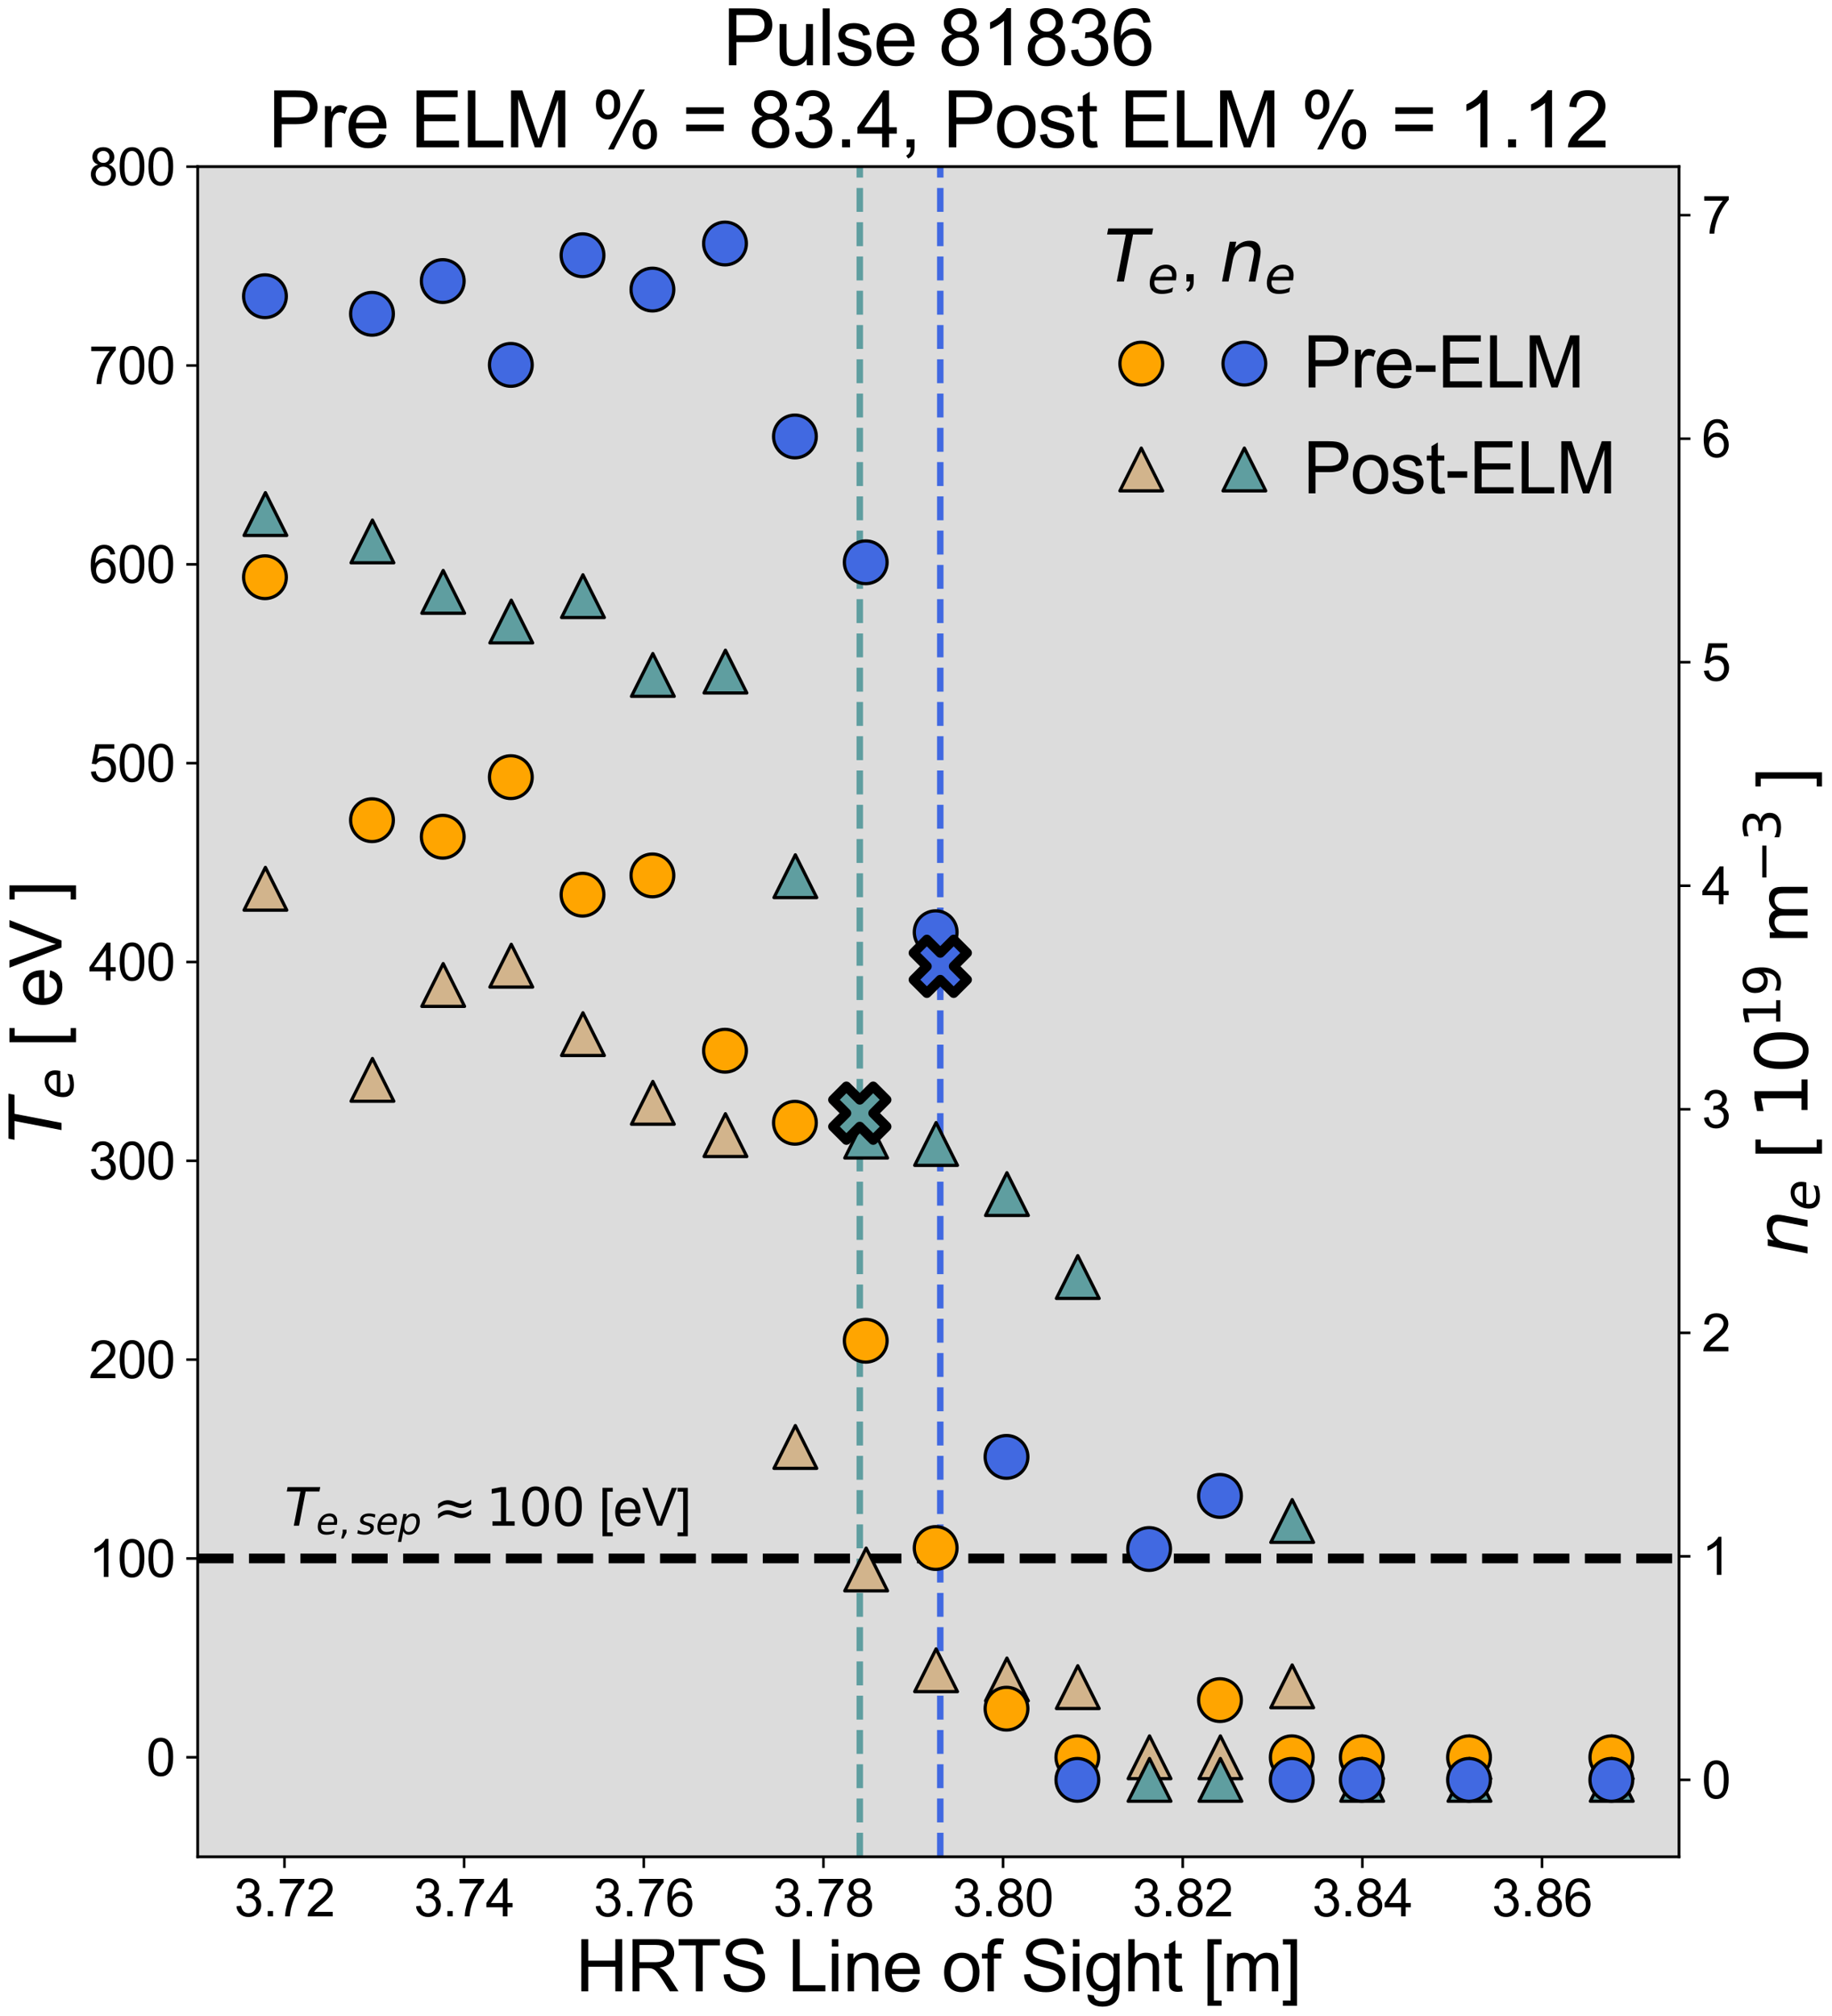<?xml version="1.0" encoding="utf-8" standalone="no"?>
<!DOCTYPE svg PUBLIC "-//W3C//DTD SVG 1.1//EN"
  "http://www.w3.org/Graphics/SVG/1.1/DTD/svg11.dtd">
<svg height="623.622pt" version="1.1" viewBox="0 0 566.929 623.622" width="566.929pt" xmlns="http://www.w3.org/2000/svg" xmlns:xlink="http://www.w3.org/1999/xlink">
 <defs>
  <style type="text/css">*{stroke-linecap:butt;stroke-linejoin:round;}</style>
 </defs>
 <g id="figure_1">
  <g id="patch_1">
   <path d="M 0 623.622 
L 566.929 623.622 
L 566.929 0 
L 0 0 
z
" style="fill:#ffffff;"/>
  </g>
  <g id="axes_1">
   <g id="patch_2">
    <path d="M 61.153 574.344 
L 519.611 574.344 
L 519.611 51.563 
L 61.153 51.563 
z
" style="fill:#dcdcdc;"/>
   </g>
   <g id="line2d_1">
    <path clip-path="url(#p564602a645)" d="M 290.976 574.344 
L 290.976 51.563 
" style="fill:none;stroke:#4169e1;stroke-dasharray:7.4,3.2;stroke-dashoffset:0;stroke-width:2;"/>
   </g>
   <g id="line2d_2">
    <path clip-path="url(#p564602a645)" d="M 266.068 574.344 
L 266.068 51.563 
" style="fill:none;stroke:#5f9ea0;stroke-dasharray:7.4,3.2;stroke-dashoffset:0;stroke-width:2;"/>
   </g>
   <g id="matplotlib.axis_1">
    <g id="xtick_1">
     <g id="line2d_3">
      <defs>
       <path d="M 0 0 
L 0 3.5 
" id="m50ec9b00fe" style="stroke:#000000;stroke-width:0.8;"/>
      </defs>
      <g>
       <use style="stroke:#000000;stroke-width:0.8;" x="88.034" xlink:href="#m50ec9b00fe" y="574.344"/>
      </g>
     </g>
     <g id="text_1">
      <!-- 3.72 -->
      <g transform="translate(72.466 592.796)scale(0.16 -0.16)">
       <defs>
        <path d="M 269 1209 
L 831 1284 
Q 928 806 1161 595 
Q 1394 384 1728 384 
Q 2125 384 2398 659 
Q 2672 934 2672 1341 
Q 2672 1728 2419 1979 
Q 2166 2231 1775 2231 
Q 1616 2231 1378 2169 
L 1441 2663 
Q 1497 2656 1531 2656 
Q 1891 2656 2178 2843 
Q 2466 3031 2466 3422 
Q 2466 3731 2256 3934 
Q 2047 4138 1716 4138 
Q 1388 4138 1169 3931 
Q 950 3725 888 3313 
L 325 3413 
Q 428 3978 793 4289 
Q 1159 4600 1703 4600 
Q 2078 4600 2393 4439 
Q 2709 4278 2876 4000 
Q 3044 3722 3044 3409 
Q 3044 3113 2884 2869 
Q 2725 2625 2413 2481 
Q 2819 2388 3044 2092 
Q 3269 1797 3269 1353 
Q 3269 753 2831 336 
Q 2394 -81 1725 -81 
Q 1122 -81 723 278 
Q 325 638 269 1209 
z
" id="ArialMT-33" transform="scale(0.016)"/>
        <path d="M 581 0 
L 581 641 
L 1222 641 
L 1222 0 
L 581 0 
z
" id="ArialMT-2e" transform="scale(0.016)"/>
        <path d="M 303 3981 
L 303 4522 
L 3269 4522 
L 3269 4084 
Q 2831 3619 2401 2847 
Q 1972 2075 1738 1259 
Q 1569 684 1522 0 
L 944 0 
Q 953 541 1156 1306 
Q 1359 2072 1739 2783 
Q 2119 3494 2547 3981 
L 303 3981 
z
" id="ArialMT-37" transform="scale(0.016)"/>
        <path d="M 3222 541 
L 3222 0 
L 194 0 
Q 188 203 259 391 
Q 375 700 629 1000 
Q 884 1300 1366 1694 
Q 2113 2306 2375 2664 
Q 2638 3022 2638 3341 
Q 2638 3675 2398 3904 
Q 2159 4134 1775 4134 
Q 1369 4134 1125 3890 
Q 881 3647 878 3216 
L 300 3275 
Q 359 3922 746 4261 
Q 1134 4600 1788 4600 
Q 2447 4600 2831 4234 
Q 3216 3869 3216 3328 
Q 3216 3053 3103 2787 
Q 2991 2522 2730 2228 
Q 2469 1934 1863 1422 
Q 1356 997 1212 845 
Q 1069 694 975 541 
L 3222 541 
z
" id="ArialMT-32" transform="scale(0.016)"/>
       </defs>
       <use xlink:href="#ArialMT-33"/>
       <use x="55.615" xlink:href="#ArialMT-2e"/>
       <use x="83.398" xlink:href="#ArialMT-37"/>
       <use x="139.014" xlink:href="#ArialMT-32"/>
      </g>
     </g>
    </g>
    <g id="xtick_2">
     <g id="line2d_4">
      <g>
       <use style="stroke:#000000;stroke-width:0.8;" x="143.628" xlink:href="#m50ec9b00fe" y="574.344"/>
      </g>
     </g>
     <g id="text_2">
      <!-- 3.74 -->
      <g transform="translate(128.06 592.796)scale(0.16 -0.16)">
       <defs>
        <path d="M 2069 0 
L 2069 1097 
L 81 1097 
L 81 1613 
L 2172 4581 
L 2631 4581 
L 2631 1613 
L 3250 1613 
L 3250 1097 
L 2631 1097 
L 2631 0 
L 2069 0 
z
M 2069 1613 
L 2069 3678 
L 634 1613 
L 2069 1613 
z
" id="ArialMT-34" transform="scale(0.016)"/>
       </defs>
       <use xlink:href="#ArialMT-33"/>
       <use x="55.615" xlink:href="#ArialMT-2e"/>
       <use x="83.398" xlink:href="#ArialMT-37"/>
       <use x="139.014" xlink:href="#ArialMT-34"/>
      </g>
     </g>
    </g>
    <g id="xtick_3">
     <g id="line2d_5">
      <g>
       <use style="stroke:#000000;stroke-width:0.8;" x="199.222" xlink:href="#m50ec9b00fe" y="574.344"/>
      </g>
     </g>
     <g id="text_3">
      <!-- 3.76 -->
      <g transform="translate(183.654 592.796)scale(0.16 -0.16)">
       <defs>
        <path d="M 3184 3459 
L 2625 3416 
Q 2550 3747 2413 3897 
Q 2184 4138 1850 4138 
Q 1581 4138 1378 3988 
Q 1113 3794 959 3422 
Q 806 3050 800 2363 
Q 1003 2672 1297 2822 
Q 1591 2972 1913 2972 
Q 2475 2972 2870 2558 
Q 3266 2144 3266 1488 
Q 3266 1056 3080 686 
Q 2894 316 2569 119 
Q 2244 -78 1831 -78 
Q 1128 -78 684 439 
Q 241 956 241 2144 
Q 241 3472 731 4075 
Q 1159 4600 1884 4600 
Q 2425 4600 2770 4297 
Q 3116 3994 3184 3459 
z
M 888 1484 
Q 888 1194 1011 928 
Q 1134 663 1356 523 
Q 1578 384 1822 384 
Q 2178 384 2434 671 
Q 2691 959 2691 1453 
Q 2691 1928 2437 2201 
Q 2184 2475 1800 2475 
Q 1419 2475 1153 2201 
Q 888 1928 888 1484 
z
" id="ArialMT-36" transform="scale(0.016)"/>
       </defs>
       <use xlink:href="#ArialMT-33"/>
       <use x="55.615" xlink:href="#ArialMT-2e"/>
       <use x="83.398" xlink:href="#ArialMT-37"/>
       <use x="139.014" xlink:href="#ArialMT-36"/>
      </g>
     </g>
    </g>
    <g id="xtick_4">
     <g id="line2d_6">
      <g>
       <use style="stroke:#000000;stroke-width:0.8;" x="254.816" xlink:href="#m50ec9b00fe" y="574.344"/>
      </g>
     </g>
     <g id="text_4">
      <!-- 3.78 -->
      <g transform="translate(239.248 592.796)scale(0.16 -0.16)">
       <defs>
        <path d="M 1131 2484 
Q 781 2613 612 2850 
Q 444 3088 444 3419 
Q 444 3919 803 4259 
Q 1163 4600 1759 4600 
Q 2359 4600 2725 4251 
Q 3091 3903 3091 3403 
Q 3091 3084 2923 2848 
Q 2756 2613 2416 2484 
Q 2838 2347 3058 2040 
Q 3278 1734 3278 1309 
Q 3278 722 2862 322 
Q 2447 -78 1769 -78 
Q 1091 -78 675 323 
Q 259 725 259 1325 
Q 259 1772 486 2073 
Q 713 2375 1131 2484 
z
M 1019 3438 
Q 1019 3113 1228 2906 
Q 1438 2700 1772 2700 
Q 2097 2700 2305 2904 
Q 2513 3109 2513 3406 
Q 2513 3716 2298 3927 
Q 2084 4138 1766 4138 
Q 1444 4138 1231 3931 
Q 1019 3725 1019 3438 
z
M 838 1322 
Q 838 1081 952 856 
Q 1066 631 1291 507 
Q 1516 384 1775 384 
Q 2178 384 2440 643 
Q 2703 903 2703 1303 
Q 2703 1709 2433 1975 
Q 2163 2241 1756 2241 
Q 1359 2241 1098 1978 
Q 838 1716 838 1322 
z
" id="ArialMT-38" transform="scale(0.016)"/>
       </defs>
       <use xlink:href="#ArialMT-33"/>
       <use x="55.615" xlink:href="#ArialMT-2e"/>
       <use x="83.398" xlink:href="#ArialMT-37"/>
       <use x="139.014" xlink:href="#ArialMT-38"/>
      </g>
     </g>
    </g>
    <g id="xtick_5">
     <g id="line2d_7">
      <g>
       <use style="stroke:#000000;stroke-width:0.8;" x="310.41" xlink:href="#m50ec9b00fe" y="574.344"/>
      </g>
     </g>
     <g id="text_5">
      <!-- 3.80 -->
      <g transform="translate(294.842 592.796)scale(0.16 -0.16)">
       <defs>
        <path d="M 266 2259 
Q 266 3072 433 3567 
Q 600 4063 929 4331 
Q 1259 4600 1759 4600 
Q 2128 4600 2406 4451 
Q 2684 4303 2865 4023 
Q 3047 3744 3150 3342 
Q 3253 2941 3253 2259 
Q 3253 1453 3087 958 
Q 2922 463 2592 192 
Q 2263 -78 1759 -78 
Q 1097 -78 719 397 
Q 266 969 266 2259 
z
M 844 2259 
Q 844 1131 1108 757 
Q 1372 384 1759 384 
Q 2147 384 2411 759 
Q 2675 1134 2675 2259 
Q 2675 3391 2411 3762 
Q 2147 4134 1753 4134 
Q 1366 4134 1134 3806 
Q 844 3388 844 2259 
z
" id="ArialMT-30" transform="scale(0.016)"/>
       </defs>
       <use xlink:href="#ArialMT-33"/>
       <use x="55.615" xlink:href="#ArialMT-2e"/>
       <use x="83.398" xlink:href="#ArialMT-38"/>
       <use x="139.014" xlink:href="#ArialMT-30"/>
      </g>
     </g>
    </g>
    <g id="xtick_6">
     <g id="line2d_8">
      <g>
       <use style="stroke:#000000;stroke-width:0.8;" x="366.004" xlink:href="#m50ec9b00fe" y="574.344"/>
      </g>
     </g>
     <g id="text_6">
      <!-- 3.82 -->
      <g transform="translate(350.435 592.796)scale(0.16 -0.16)">
       <use xlink:href="#ArialMT-33"/>
       <use x="55.615" xlink:href="#ArialMT-2e"/>
       <use x="83.398" xlink:href="#ArialMT-38"/>
       <use x="139.014" xlink:href="#ArialMT-32"/>
      </g>
     </g>
    </g>
    <g id="xtick_7">
     <g id="line2d_9">
      <g>
       <use style="stroke:#000000;stroke-width:0.8;" x="421.598" xlink:href="#m50ec9b00fe" y="574.344"/>
      </g>
     </g>
     <g id="text_7">
      <!-- 3.84 -->
      <g transform="translate(406.029 592.796)scale(0.16 -0.16)">
       <use xlink:href="#ArialMT-33"/>
       <use x="55.615" xlink:href="#ArialMT-2e"/>
       <use x="83.398" xlink:href="#ArialMT-38"/>
       <use x="139.014" xlink:href="#ArialMT-34"/>
      </g>
     </g>
    </g>
    <g id="xtick_8">
     <g id="line2d_10">
      <g>
       <use style="stroke:#000000;stroke-width:0.8;" x="477.192" xlink:href="#m50ec9b00fe" y="574.344"/>
      </g>
     </g>
     <g id="text_8">
      <!-- 3.86 -->
      <g transform="translate(461.623 592.796)scale(0.16 -0.16)">
       <use xlink:href="#ArialMT-33"/>
       <use x="55.615" xlink:href="#ArialMT-2e"/>
       <use x="83.398" xlink:href="#ArialMT-38"/>
       <use x="139.014" xlink:href="#ArialMT-36"/>
      </g>
     </g>
    </g>
    <g id="text_9">
     <!-- HRTS Line of Sight [m] -->
     <g transform="translate(178.093 615.991)scale(0.22 -0.22)">
      <defs>
       <path d="M 513 0 
L 513 4581 
L 1119 4581 
L 1119 2700 
L 3500 2700 
L 3500 4581 
L 4106 4581 
L 4106 0 
L 3500 0 
L 3500 2159 
L 1119 2159 
L 1119 0 
L 513 0 
z
" id="ArialMT-48" transform="scale(0.016)"/>
       <path d="M 503 0 
L 503 4581 
L 2534 4581 
Q 3147 4581 3465 4457 
Q 3784 4334 3975 4021 
Q 4166 3709 4166 3331 
Q 4166 2844 3850 2509 
Q 3534 2175 2875 2084 
Q 3116 1969 3241 1856 
Q 3506 1613 3744 1247 
L 4541 0 
L 3778 0 
L 3172 953 
Q 2906 1366 2734 1584 
Q 2563 1803 2427 1890 
Q 2291 1978 2150 2013 
Q 2047 2034 1813 2034 
L 1109 2034 
L 1109 0 
L 503 0 
z
M 1109 2559 
L 2413 2559 
Q 2828 2559 3062 2645 
Q 3297 2731 3419 2920 
Q 3541 3109 3541 3331 
Q 3541 3656 3305 3865 
Q 3069 4075 2559 4075 
L 1109 4075 
L 1109 2559 
z
" id="ArialMT-52" transform="scale(0.016)"/>
       <path d="M 1659 0 
L 1659 4041 
L 150 4041 
L 150 4581 
L 3781 4581 
L 3781 4041 
L 2266 4041 
L 2266 0 
L 1659 0 
z
" id="ArialMT-54" transform="scale(0.016)"/>
       <path d="M 288 1472 
L 859 1522 
Q 900 1178 1048 958 
Q 1197 738 1509 602 
Q 1822 466 2213 466 
Q 2559 466 2825 569 
Q 3091 672 3220 851 
Q 3350 1031 3350 1244 
Q 3350 1459 3225 1620 
Q 3100 1781 2813 1891 
Q 2628 1963 1997 2114 
Q 1366 2266 1113 2400 
Q 784 2572 623 2826 
Q 463 3081 463 3397 
Q 463 3744 659 4045 
Q 856 4347 1234 4503 
Q 1613 4659 2075 4659 
Q 2584 4659 2973 4495 
Q 3363 4331 3572 4012 
Q 3781 3694 3797 3291 
L 3216 3247 
Q 3169 3681 2898 3903 
Q 2628 4125 2100 4125 
Q 1550 4125 1298 3923 
Q 1047 3722 1047 3438 
Q 1047 3191 1225 3031 
Q 1400 2872 2139 2705 
Q 2878 2538 3153 2413 
Q 3553 2228 3743 1945 
Q 3934 1663 3934 1294 
Q 3934 928 3725 604 
Q 3516 281 3123 101 
Q 2731 -78 2241 -78 
Q 1619 -78 1198 103 
Q 778 284 539 648 
Q 300 1013 288 1472 
z
" id="ArialMT-53" transform="scale(0.016)"/>
       <path id="ArialMT-20" transform="scale(0.016)"/>
       <path d="M 469 0 
L 469 4581 
L 1075 4581 
L 1075 541 
L 3331 541 
L 3331 0 
L 469 0 
z
" id="ArialMT-4c" transform="scale(0.016)"/>
       <path d="M 425 3934 
L 425 4581 
L 988 4581 
L 988 3934 
L 425 3934 
z
M 425 0 
L 425 3319 
L 988 3319 
L 988 0 
L 425 0 
z
" id="ArialMT-69" transform="scale(0.016)"/>
       <path d="M 422 0 
L 422 3319 
L 928 3319 
L 928 2847 
Q 1294 3394 1984 3394 
Q 2284 3394 2536 3286 
Q 2788 3178 2913 3003 
Q 3038 2828 3088 2588 
Q 3119 2431 3119 2041 
L 3119 0 
L 2556 0 
L 2556 2019 
Q 2556 2363 2490 2533 
Q 2425 2703 2258 2804 
Q 2091 2906 1866 2906 
Q 1506 2906 1245 2678 
Q 984 2450 984 1813 
L 984 0 
L 422 0 
z
" id="ArialMT-6e" transform="scale(0.016)"/>
       <path d="M 2694 1069 
L 3275 997 
Q 3138 488 2766 206 
Q 2394 -75 1816 -75 
Q 1088 -75 661 373 
Q 234 822 234 1631 
Q 234 2469 665 2931 
Q 1097 3394 1784 3394 
Q 2450 3394 2872 2941 
Q 3294 2488 3294 1666 
Q 3294 1616 3291 1516 
L 816 1516 
Q 847 969 1125 678 
Q 1403 388 1819 388 
Q 2128 388 2347 550 
Q 2566 713 2694 1069 
z
M 847 1978 
L 2700 1978 
Q 2663 2397 2488 2606 
Q 2219 2931 1791 2931 
Q 1403 2931 1139 2672 
Q 875 2413 847 1978 
z
" id="ArialMT-65" transform="scale(0.016)"/>
       <path d="M 213 1659 
Q 213 2581 725 3025 
Q 1153 3394 1769 3394 
Q 2453 3394 2887 2945 
Q 3322 2497 3322 1706 
Q 3322 1066 3130 698 
Q 2938 331 2570 128 
Q 2203 -75 1769 -75 
Q 1072 -75 642 372 
Q 213 819 213 1659 
z
M 791 1659 
Q 791 1022 1069 705 
Q 1347 388 1769 388 
Q 2188 388 2466 706 
Q 2744 1025 2744 1678 
Q 2744 2294 2464 2611 
Q 2184 2928 1769 2928 
Q 1347 2928 1069 2612 
Q 791 2297 791 1659 
z
" id="ArialMT-6f" transform="scale(0.016)"/>
       <path d="M 556 0 
L 556 2881 
L 59 2881 
L 59 3319 
L 556 3319 
L 556 3672 
Q 556 4006 616 4169 
Q 697 4388 901 4523 
Q 1106 4659 1475 4659 
Q 1713 4659 2000 4603 
L 1916 4113 
Q 1741 4144 1584 4144 
Q 1328 4144 1222 4034 
Q 1116 3925 1116 3625 
L 1116 3319 
L 1763 3319 
L 1763 2881 
L 1116 2881 
L 1116 0 
L 556 0 
z
" id="ArialMT-66" transform="scale(0.016)"/>
       <path d="M 319 -275 
L 866 -356 
Q 900 -609 1056 -725 
Q 1266 -881 1628 -881 
Q 2019 -881 2231 -725 
Q 2444 -569 2519 -288 
Q 2563 -116 2559 434 
Q 2191 0 1641 0 
Q 956 0 581 494 
Q 206 988 206 1678 
Q 206 2153 378 2554 
Q 550 2956 876 3175 
Q 1203 3394 1644 3394 
Q 2231 3394 2613 2919 
L 2613 3319 
L 3131 3319 
L 3131 450 
Q 3131 -325 2973 -648 
Q 2816 -972 2473 -1159 
Q 2131 -1347 1631 -1347 
Q 1038 -1347 672 -1080 
Q 306 -813 319 -275 
z
M 784 1719 
Q 784 1066 1043 766 
Q 1303 466 1694 466 
Q 2081 466 2343 764 
Q 2606 1063 2606 1700 
Q 2606 2309 2336 2618 
Q 2066 2928 1684 2928 
Q 1309 2928 1046 2623 
Q 784 2319 784 1719 
z
" id="ArialMT-67" transform="scale(0.016)"/>
       <path d="M 422 0 
L 422 4581 
L 984 4581 
L 984 2938 
Q 1378 3394 1978 3394 
Q 2347 3394 2619 3248 
Q 2891 3103 3008 2847 
Q 3125 2591 3125 2103 
L 3125 0 
L 2563 0 
L 2563 2103 
Q 2563 2525 2380 2717 
Q 2197 2909 1863 2909 
Q 1613 2909 1392 2779 
Q 1172 2650 1078 2428 
Q 984 2206 984 1816 
L 984 0 
L 422 0 
z
" id="ArialMT-68" transform="scale(0.016)"/>
       <path d="M 1650 503 
L 1731 6 
Q 1494 -44 1306 -44 
Q 1000 -44 831 53 
Q 663 150 594 308 
Q 525 466 525 972 
L 525 2881 
L 113 2881 
L 113 3319 
L 525 3319 
L 525 4141 
L 1084 4478 
L 1084 3319 
L 1650 3319 
L 1650 2881 
L 1084 2881 
L 1084 941 
Q 1084 700 1114 631 
Q 1144 563 1211 522 
Q 1278 481 1403 481 
Q 1497 481 1650 503 
z
" id="ArialMT-74" transform="scale(0.016)"/>
       <path d="M 434 -1272 
L 434 4581 
L 1675 4581 
L 1675 4116 
L 997 4116 
L 997 -806 
L 1675 -806 
L 1675 -1272 
L 434 -1272 
z
" id="ArialMT-5b" transform="scale(0.016)"/>
       <path d="M 422 0 
L 422 3319 
L 925 3319 
L 925 2853 
Q 1081 3097 1340 3245 
Q 1600 3394 1931 3394 
Q 2300 3394 2536 3241 
Q 2772 3088 2869 2813 
Q 3263 3394 3894 3394 
Q 4388 3394 4653 3120 
Q 4919 2847 4919 2278 
L 4919 0 
L 4359 0 
L 4359 2091 
Q 4359 2428 4304 2576 
Q 4250 2725 4106 2815 
Q 3963 2906 3769 2906 
Q 3419 2906 3187 2673 
Q 2956 2441 2956 1928 
L 2956 0 
L 2394 0 
L 2394 2156 
Q 2394 2531 2256 2718 
Q 2119 2906 1806 2906 
Q 1569 2906 1367 2781 
Q 1166 2656 1075 2415 
Q 984 2175 984 1722 
L 984 0 
L 422 0 
z
" id="ArialMT-6d" transform="scale(0.016)"/>
       <path d="M 1363 -1272 
L 122 -1272 
L 122 -806 
L 800 -806 
L 800 4116 
L 122 4116 
L 122 4581 
L 1363 4581 
L 1363 -1272 
z
" id="ArialMT-5d" transform="scale(0.016)"/>
      </defs>
      <use xlink:href="#ArialMT-48"/>
      <use x="72.217" xlink:href="#ArialMT-52"/>
      <use x="142.684" xlink:href="#ArialMT-54"/>
      <use x="203.768" xlink:href="#ArialMT-53"/>
      <use x="270.467" xlink:href="#ArialMT-20"/>
      <use x="298.25" xlink:href="#ArialMT-4c"/>
      <use x="353.865" xlink:href="#ArialMT-69"/>
      <use x="376.082" xlink:href="#ArialMT-6e"/>
      <use x="431.697" xlink:href="#ArialMT-65"/>
      <use x="487.312" xlink:href="#ArialMT-20"/>
      <use x="515.096" xlink:href="#ArialMT-6f"/>
      <use x="570.711" xlink:href="#ArialMT-66"/>
      <use x="598.494" xlink:href="#ArialMT-20"/>
      <use x="626.277" xlink:href="#ArialMT-53"/>
      <use x="692.977" xlink:href="#ArialMT-69"/>
      <use x="715.193" xlink:href="#ArialMT-67"/>
      <use x="770.809" xlink:href="#ArialMT-68"/>
      <use x="826.424" xlink:href="#ArialMT-74"/>
      <use x="854.207" xlink:href="#ArialMT-20"/>
      <use x="881.99" xlink:href="#ArialMT-5b"/>
      <use x="909.773" xlink:href="#ArialMT-6d"/>
      <use x="993.074" xlink:href="#ArialMT-5d"/>
     </g>
    </g>
   </g>
   <g id="matplotlib.axis_2">
    <g id="ytick_1">
     <g id="line2d_11">
      <defs>
       <path d="M 0 0 
L -3.5 0 
" id="m060e6b9965" style="stroke:#000000;stroke-width:0.8;"/>
      </defs>
      <g>
       <use style="stroke:#000000;stroke-width:0.8;" x="61.153" xlink:href="#m060e6b9965" y="543.592"/>
      </g>
     </g>
     <g id="text_10">
      <!-- 0 -->
      <g transform="translate(45.255 549.318)scale(0.16 -0.16)">
       <use xlink:href="#ArialMT-30"/>
      </g>
     </g>
    </g>
    <g id="ytick_2">
     <g id="line2d_12">
      <g>
       <use style="stroke:#000000;stroke-width:0.8;" x="61.153" xlink:href="#m060e6b9965" y="482.088"/>
      </g>
     </g>
     <g id="text_11">
      <!-- 100 -->
      <g transform="translate(27.46 487.815)scale(0.16 -0.16)">
       <defs>
        <path d="M 2384 0 
L 1822 0 
L 1822 3584 
Q 1619 3391 1289 3197 
Q 959 3003 697 2906 
L 697 3450 
Q 1169 3672 1522 3987 
Q 1875 4303 2022 4600 
L 2384 4600 
L 2384 0 
z
" id="ArialMT-31" transform="scale(0.016)"/>
       </defs>
       <use xlink:href="#ArialMT-31"/>
       <use x="55.615" xlink:href="#ArialMT-30"/>
       <use x="111.23" xlink:href="#ArialMT-30"/>
      </g>
     </g>
    </g>
    <g id="ytick_3">
     <g id="line2d_13">
      <g>
       <use style="stroke:#000000;stroke-width:0.8;" x="61.153" xlink:href="#m060e6b9965" y="420.585"/>
      </g>
     </g>
     <g id="text_12">
      <!-- 200 -->
      <g transform="translate(27.46 426.311)scale(0.16 -0.16)">
       <use xlink:href="#ArialMT-32"/>
       <use x="55.615" xlink:href="#ArialMT-30"/>
       <use x="111.23" xlink:href="#ArialMT-30"/>
      </g>
     </g>
    </g>
    <g id="ytick_4">
     <g id="line2d_14">
      <g>
       <use style="stroke:#000000;stroke-width:0.8;" x="61.153" xlink:href="#m060e6b9965" y="359.081"/>
      </g>
     </g>
     <g id="text_13">
      <!-- 300 -->
      <g transform="translate(27.46 364.808)scale(0.16 -0.16)">
       <use xlink:href="#ArialMT-33"/>
       <use x="55.615" xlink:href="#ArialMT-30"/>
       <use x="111.23" xlink:href="#ArialMT-30"/>
      </g>
     </g>
    </g>
    <g id="ytick_5">
     <g id="line2d_15">
      <g>
       <use style="stroke:#000000;stroke-width:0.8;" x="61.153" xlink:href="#m060e6b9965" y="297.578"/>
      </g>
     </g>
     <g id="text_14">
      <!-- 400 -->
      <g transform="translate(27.46 303.304)scale(0.16 -0.16)">
       <use xlink:href="#ArialMT-34"/>
       <use x="55.615" xlink:href="#ArialMT-30"/>
       <use x="111.23" xlink:href="#ArialMT-30"/>
      </g>
     </g>
    </g>
    <g id="ytick_6">
     <g id="line2d_16">
      <g>
       <use style="stroke:#000000;stroke-width:0.8;" x="61.153" xlink:href="#m060e6b9965" y="236.074"/>
      </g>
     </g>
     <g id="text_15">
      <!-- 500 -->
      <g transform="translate(27.46 241.8)scale(0.16 -0.16)">
       <defs>
        <path d="M 266 1200 
L 856 1250 
Q 922 819 1161 601 
Q 1400 384 1738 384 
Q 2144 384 2425 690 
Q 2706 997 2706 1503 
Q 2706 1984 2436 2262 
Q 2166 2541 1728 2541 
Q 1456 2541 1237 2417 
Q 1019 2294 894 2097 
L 366 2166 
L 809 4519 
L 3088 4519 
L 3088 3981 
L 1259 3981 
L 1013 2750 
Q 1425 3038 1878 3038 
Q 2478 3038 2890 2622 
Q 3303 2206 3303 1553 
Q 3303 931 2941 478 
Q 2500 -78 1738 -78 
Q 1113 -78 717 272 
Q 322 622 266 1200 
z
" id="ArialMT-35" transform="scale(0.016)"/>
       </defs>
       <use xlink:href="#ArialMT-35"/>
       <use x="55.615" xlink:href="#ArialMT-30"/>
       <use x="111.23" xlink:href="#ArialMT-30"/>
      </g>
     </g>
    </g>
    <g id="ytick_7">
     <g id="line2d_17">
      <g>
       <use style="stroke:#000000;stroke-width:0.8;" x="61.153" xlink:href="#m060e6b9965" y="174.571"/>
      </g>
     </g>
     <g id="text_16">
      <!-- 600 -->
      <g transform="translate(27.46 180.297)scale(0.16 -0.16)">
       <use xlink:href="#ArialMT-36"/>
       <use x="55.615" xlink:href="#ArialMT-30"/>
       <use x="111.23" xlink:href="#ArialMT-30"/>
      </g>
     </g>
    </g>
    <g id="ytick_8">
     <g id="line2d_18">
      <g>
       <use style="stroke:#000000;stroke-width:0.8;" x="61.153" xlink:href="#m060e6b9965" y="113.067"/>
      </g>
     </g>
     <g id="text_17">
      <!-- 700 -->
      <g transform="translate(27.46 118.793)scale(0.16 -0.16)">
       <use xlink:href="#ArialMT-37"/>
       <use x="55.615" xlink:href="#ArialMT-30"/>
       <use x="111.23" xlink:href="#ArialMT-30"/>
      </g>
     </g>
    </g>
    <g id="ytick_9">
     <g id="line2d_19">
      <g>
       <use style="stroke:#000000;stroke-width:0.8;" x="61.153" xlink:href="#m060e6b9965" y="51.563"/>
      </g>
     </g>
     <g id="text_18">
      <!-- 800 -->
      <g transform="translate(27.46 57.29)scale(0.16 -0.16)">
       <use xlink:href="#ArialMT-38"/>
       <use x="55.615" xlink:href="#ArialMT-30"/>
       <use x="111.23" xlink:href="#ArialMT-30"/>
      </g>
     </g>
    </g>
    <g id="text_19">
     <!-- $T_e$ [ eV ] -->
     <g transform="translate(19.06 353.544)rotate(-90)scale(0.22 -0.22)">
      <defs>
       <path d="M 378 4666 
L 4325 4666 
L 4225 4134 
L 2559 4134 
L 1759 0 
L 1125 0 
L 1925 4134 
L 275 4134 
L 378 4666 
z
" id="DejaVuSans-Oblique-54" transform="scale(0.016)"/>
       <path d="M 3078 2063 
Q 3088 2113 3092 2166 
Q 3097 2219 3097 2272 
Q 3097 2653 2873 2875 
Q 2650 3097 2266 3097 
Q 1838 3097 1509 2826 
Q 1181 2556 1013 2059 
L 3078 2063 
z
M 3578 1613 
L 903 1613 
Q 884 1494 878 1425 
Q 872 1356 872 1306 
Q 872 872 1139 634 
Q 1406 397 1894 397 
Q 2269 397 2603 481 
Q 2938 566 3225 728 
L 3116 159 
Q 2806 34 2476 -28 
Q 2147 -91 1806 -91 
Q 1078 -91 686 257 
Q 294 606 294 1247 
Q 294 1794 489 2264 
Q 684 2734 1063 3103 
Q 1306 3334 1642 3459 
Q 1978 3584 2356 3584 
Q 2950 3584 3301 3228 
Q 3653 2872 3653 2272 
Q 3653 2128 3634 1964 
Q 3616 1800 3578 1613 
z
" id="DejaVuSans-Oblique-65" transform="scale(0.016)"/>
       <path d="M 1803 0 
L 28 4581 
L 684 4581 
L 1875 1253 
Q 2019 853 2116 503 
Q 2222 878 2363 1253 
L 3600 4581 
L 4219 4581 
L 2425 0 
L 1803 0 
z
" id="ArialMT-56" transform="scale(0.016)"/>
      </defs>
      <use transform="translate(0 0.094)" xlink:href="#DejaVuSans-Oblique-54"/>
      <use transform="translate(61.084 -16.312)scale(0.7)" xlink:href="#DejaVuSans-Oblique-65"/>
      <use transform="translate(106.885 0.094)" xlink:href="#ArialMT-20"/>
      <use transform="translate(134.668 0.094)" xlink:href="#ArialMT-5b"/>
      <use transform="translate(162.451 0.094)" xlink:href="#ArialMT-20"/>
      <use transform="translate(190.234 0.094)" xlink:href="#ArialMT-65"/>
      <use transform="translate(245.85 0.094)" xlink:href="#ArialMT-56"/>
      <use transform="translate(312.549 0.094)" xlink:href="#ArialMT-20"/>
      <use transform="translate(340.332 0.094)" xlink:href="#ArialMT-5d"/>
     </g>
    </g>
   </g>
   <g id="line2d_20">
    <path clip-path="url(#p564602a645)" d="M 61.153 482.088 
L 519.611 482.088 
" style="fill:none;stroke:#000000;stroke-dasharray:11.1,4.8;stroke-dashoffset:0;stroke-width:3;"/>
   </g>
   <g id="patch_3">
    <path d="M 61.153 574.344 
L 61.153 51.563 
" style="fill:none;stroke:#000000;stroke-linecap:square;stroke-linejoin:miter;stroke-width:0.8;"/>
   </g>
   <g id="patch_4">
    <path d="M 519.611 574.344 
L 519.611 51.563 
" style="fill:none;stroke:#000000;stroke-linecap:square;stroke-linejoin:miter;stroke-width:0.8;"/>
   </g>
   <g id="patch_5">
    <path d="M 61.153 574.344 
L 519.611 574.344 
" style="fill:none;stroke:#000000;stroke-linecap:square;stroke-linejoin:miter;stroke-width:0.8;"/>
   </g>
   <g id="patch_6">
    <path d="M 61.153 51.563 
L 519.611 51.563 
" style="fill:none;stroke:#000000;stroke-linecap:square;stroke-linejoin:miter;stroke-width:0.8;"/>
   </g>
   <g id="text_20">
    <!-- $T_{e, sep} \approx 100$ [eV] -->
    <g transform="translate(88.034 472.088)scale(0.16 -0.16)">
     <defs>
      <path d="M 750 794 
L 1409 794 
L 1409 256 
L 897 -744 
L 494 -744 
L 750 256 
L 750 794 
z
" id="DejaVuSans-2c" transform="scale(0.016)"/>
      <path d="M 3200 3397 
L 3091 2853 
Q 2863 2978 2609 3040 
Q 2356 3103 2088 3103 
Q 1634 3103 1373 2948 
Q 1113 2794 1113 2528 
Q 1113 2219 1719 2053 
Q 1766 2041 1788 2034 
L 1972 1978 
Q 2547 1819 2739 1644 
Q 2931 1469 2931 1166 
Q 2931 609 2489 259 
Q 2047 -91 1331 -91 
Q 1053 -91 747 -37 
Q 441 16 72 128 
L 184 722 
Q 500 559 806 475 
Q 1113 391 1394 391 
Q 1816 391 2080 572 
Q 2344 753 2344 1031 
Q 2344 1331 1650 1516 
L 1591 1531 
L 1394 1581 
Q 956 1697 753 1886 
Q 550 2075 550 2369 
Q 550 2928 970 3256 
Q 1391 3584 2113 3584 
Q 2397 3584 2667 3537 
Q 2938 3491 3200 3397 
z
" id="DejaVuSans-Oblique-73" transform="scale(0.016)"/>
      <path d="M 3175 2156 
Q 3175 2616 2975 2859 
Q 2775 3103 2400 3103 
Q 2144 3103 1911 2972 
Q 1678 2841 1497 2591 
Q 1319 2344 1212 1994 
Q 1106 1644 1106 1300 
Q 1106 863 1306 627 
Q 1506 391 1875 391 
Q 2147 391 2380 519 
Q 2613 647 2778 891 
Q 2956 1147 3065 1494 
Q 3175 1841 3175 2156 
z
M 1394 2969 
Q 1625 3272 1939 3428 
Q 2253 3584 2638 3584 
Q 3175 3584 3472 3232 
Q 3769 2881 3769 2247 
Q 3769 1728 3584 1258 
Q 3400 788 3053 416 
Q 2822 169 2531 39 
Q 2241 -91 1919 -91 
Q 1547 -91 1294 64 
Q 1041 219 916 525 
L 556 -1331 
L -19 -1331 
L 922 3500 
L 1497 3500 
L 1394 2969 
z
" id="DejaVuSans-Oblique-70" transform="scale(0.016)"/>
      <path d="M 4684 1947 
L 4684 1388 
Q 4356 1144 4076 1036 
Q 3797 928 3494 928 
Q 3150 928 2694 1113 
Q 2663 1125 2641 1134 
Q 2622 1141 2575 1159 
Q 2091 1350 1797 1350 
Q 1522 1350 1253 1231 
Q 984 1113 678 850 
L 678 1409 
Q 1006 1653 1286 1761 
Q 1566 1869 1869 1869 
Q 2213 1869 2672 1684 
Q 2706 1669 2722 1663 
Q 2741 1656 2788 1638 
Q 3272 1447 3566 1447 
Q 3834 1447 4098 1564 
Q 4363 1681 4684 1947 
z
M 4684 3163 
L 4684 2606 
Q 4356 2359 4076 2251 
Q 3797 2144 3494 2144 
Q 3150 2144 2694 2328 
Q 2663 2341 2641 2350 
Q 2622 2356 2575 2375 
Q 2091 2566 1797 2566 
Q 1522 2566 1253 2447 
Q 984 2328 678 2069 
L 678 2625 
Q 1006 2869 1286 2976 
Q 1566 3084 1869 3084 
Q 2213 3084 2672 2900 
Q 2703 2888 2719 2881 
Q 2741 2872 2788 2853 
Q 3272 2663 3566 2663 
Q 3834 2663 4098 2780 
Q 4363 2897 4684 3163 
z
" id="DejaVuSans-2248" transform="scale(0.016)"/>
      <path d="M 794 531 
L 1825 531 
L 1825 4091 
L 703 3866 
L 703 4441 
L 1819 4666 
L 2450 4666 
L 2450 531 
L 3481 531 
L 3481 0 
L 794 0 
L 794 531 
z
" id="DejaVuSans-31" transform="scale(0.016)"/>
      <path d="M 2034 4250 
Q 1547 4250 1301 3770 
Q 1056 3291 1056 2328 
Q 1056 1369 1301 889 
Q 1547 409 2034 409 
Q 2525 409 2770 889 
Q 3016 1369 3016 2328 
Q 3016 3291 2770 3770 
Q 2525 4250 2034 4250 
z
M 2034 4750 
Q 2819 4750 3233 4129 
Q 3647 3509 3647 2328 
Q 3647 1150 3233 529 
Q 2819 -91 2034 -91 
Q 1250 -91 836 529 
Q 422 1150 422 2328 
Q 422 3509 836 4129 
Q 1250 4750 2034 4750 
z
" id="DejaVuSans-30" transform="scale(0.016)"/>
     </defs>
     <use transform="translate(0 0.781)" xlink:href="#DejaVuSans-Oblique-54"/>
     <use transform="translate(61.084 -15.625)scale(0.7)" xlink:href="#DejaVuSans-Oblique-65"/>
     <use transform="translate(104.15 -15.625)scale(0.7)" xlink:href="#DejaVuSans-2c"/>
     <use transform="translate(140.039 -15.625)scale(0.7)" xlink:href="#DejaVuSans-Oblique-73"/>
     <use transform="translate(176.509 -15.625)scale(0.7)" xlink:href="#DejaVuSans-Oblique-65"/>
     <use transform="translate(219.575 -15.625)scale(0.7)" xlink:href="#DejaVuSans-Oblique-70"/>
     <use transform="translate(286.226 0.781)" xlink:href="#DejaVuSans-2248"/>
     <use transform="translate(389.497 0.781)" xlink:href="#DejaVuSans-31"/>
     <use transform="translate(453.12 0.781)" xlink:href="#DejaVuSans-30"/>
     <use transform="translate(516.743 0.781)" xlink:href="#DejaVuSans-30"/>
     <use transform="translate(580.366 0.781)" xlink:href="#ArialMT-20"/>
     <use transform="translate(608.149 0.781)" xlink:href="#ArialMT-5b"/>
     <use transform="translate(635.933 0.781)" xlink:href="#ArialMT-65"/>
     <use transform="translate(691.548 0.781)" xlink:href="#ArialMT-56"/>
     <use transform="translate(758.247 0.781)" xlink:href="#ArialMT-5d"/>
    </g>
   </g>
   <g id="text_21">
    <!-- Pulse 81836 -->
    <g transform="translate(223.666 20.179)scale(0.24 -0.24)">
     <defs>
      <path d="M 494 0 
L 494 4581 
L 2222 4581 
Q 2678 4581 2919 4538 
Q 3256 4481 3484 4323 
Q 3713 4166 3852 3881 
Q 3991 3597 3991 3256 
Q 3991 2672 3619 2267 
Q 3247 1863 2275 1863 
L 1100 1863 
L 1100 0 
L 494 0 
z
M 1100 2403 
L 2284 2403 
Q 2872 2403 3119 2622 
Q 3366 2841 3366 3238 
Q 3366 3525 3220 3729 
Q 3075 3934 2838 4000 
Q 2684 4041 2272 4041 
L 1100 4041 
L 1100 2403 
z
" id="ArialMT-50" transform="scale(0.016)"/>
      <path d="M 2597 0 
L 2597 488 
Q 2209 -75 1544 -75 
Q 1250 -75 995 37 
Q 741 150 617 320 
Q 494 491 444 738 
Q 409 903 409 1263 
L 409 3319 
L 972 3319 
L 972 1478 
Q 972 1038 1006 884 
Q 1059 663 1231 536 
Q 1403 409 1656 409 
Q 1909 409 2131 539 
Q 2353 669 2445 892 
Q 2538 1116 2538 1541 
L 2538 3319 
L 3100 3319 
L 3100 0 
L 2597 0 
z
" id="ArialMT-75" transform="scale(0.016)"/>
      <path d="M 409 0 
L 409 4581 
L 972 4581 
L 972 0 
L 409 0 
z
" id="ArialMT-6c" transform="scale(0.016)"/>
      <path d="M 197 991 
L 753 1078 
Q 800 744 1014 566 
Q 1228 388 1613 388 
Q 2000 388 2187 545 
Q 2375 703 2375 916 
Q 2375 1106 2209 1216 
Q 2094 1291 1634 1406 
Q 1016 1563 777 1677 
Q 538 1791 414 1992 
Q 291 2194 291 2438 
Q 291 2659 392 2848 
Q 494 3038 669 3163 
Q 800 3259 1026 3326 
Q 1253 3394 1513 3394 
Q 1903 3394 2198 3281 
Q 2494 3169 2634 2976 
Q 2775 2784 2828 2463 
L 2278 2388 
Q 2241 2644 2061 2787 
Q 1881 2931 1553 2931 
Q 1166 2931 1000 2803 
Q 834 2675 834 2503 
Q 834 2394 903 2306 
Q 972 2216 1119 2156 
Q 1203 2125 1616 2013 
Q 2213 1853 2448 1751 
Q 2684 1650 2818 1456 
Q 2953 1263 2953 975 
Q 2953 694 2789 445 
Q 2625 197 2315 61 
Q 2006 -75 1616 -75 
Q 969 -75 630 194 
Q 291 463 197 991 
z
" id="ArialMT-73" transform="scale(0.016)"/>
     </defs>
     <use xlink:href="#ArialMT-50"/>
     <use x="66.699" xlink:href="#ArialMT-75"/>
     <use x="122.314" xlink:href="#ArialMT-6c"/>
     <use x="144.531" xlink:href="#ArialMT-73"/>
     <use x="194.531" xlink:href="#ArialMT-65"/>
     <use x="250.146" xlink:href="#ArialMT-20"/>
     <use x="277.93" xlink:href="#ArialMT-38"/>
     <use x="333.545" xlink:href="#ArialMT-31"/>
     <use x="389.16" xlink:href="#ArialMT-38"/>
     <use x="444.775" xlink:href="#ArialMT-33"/>
     <use x="500.391" xlink:href="#ArialMT-36"/>
    </g>
    <!-- Pre ELM % = 83.4, Post ELM % = 1.12 -->
    <g transform="translate(82.949 45.563)scale(0.24 -0.24)">
     <defs>
      <path d="M 416 0 
L 416 3319 
L 922 3319 
L 922 2816 
Q 1116 3169 1280 3281 
Q 1444 3394 1641 3394 
Q 1925 3394 2219 3213 
L 2025 2691 
Q 1819 2813 1613 2813 
Q 1428 2813 1281 2702 
Q 1134 2591 1072 2394 
Q 978 2094 978 1738 
L 978 0 
L 416 0 
z
" id="ArialMT-72" transform="scale(0.016)"/>
      <path d="M 506 0 
L 506 4581 
L 3819 4581 
L 3819 4041 
L 1113 4041 
L 1113 2638 
L 3647 2638 
L 3647 2100 
L 1113 2100 
L 1113 541 
L 3925 541 
L 3925 0 
L 506 0 
z
" id="ArialMT-45" transform="scale(0.016)"/>
      <path d="M 475 0 
L 475 4581 
L 1388 4581 
L 2472 1338 
Q 2622 884 2691 659 
Q 2769 909 2934 1394 
L 4031 4581 
L 4847 4581 
L 4847 0 
L 4263 0 
L 4263 3834 
L 2931 0 
L 2384 0 
L 1059 3900 
L 1059 0 
L 475 0 
z
" id="ArialMT-4d" transform="scale(0.016)"/>
      <path d="M 372 3481 
Q 372 3972 619 4315 
Q 866 4659 1334 4659 
Q 1766 4659 2048 4351 
Q 2331 4044 2331 3447 
Q 2331 2866 2045 2552 
Q 1759 2238 1341 2238 
Q 925 2238 648 2547 
Q 372 2856 372 3481 
z
M 1350 4272 
Q 1141 4272 1002 4090 
Q 863 3909 863 3425 
Q 863 2984 1003 2804 
Q 1144 2625 1350 2625 
Q 1563 2625 1702 2806 
Q 1841 2988 1841 3469 
Q 1841 3913 1700 4092 
Q 1559 4272 1350 4272 
z
M 1353 -169 
L 3859 4659 
L 4316 4659 
L 1819 -169 
L 1353 -169 
z
M 3334 1075 
Q 3334 1569 3581 1911 
Q 3828 2253 4300 2253 
Q 4731 2253 5014 1945 
Q 5297 1638 5297 1041 
Q 5297 459 5011 145 
Q 4725 -169 4303 -169 
Q 3888 -169 3611 142 
Q 3334 453 3334 1075 
z
M 4316 1866 
Q 4103 1866 3964 1684 
Q 3825 1503 3825 1019 
Q 3825 581 3965 400 
Q 4106 219 4313 219 
Q 4528 219 4667 400 
Q 4806 581 4806 1063 
Q 4806 1506 4665 1686 
Q 4525 1866 4316 1866 
z
" id="ArialMT-25" transform="scale(0.016)"/>
      <path d="M 3381 2694 
L 356 2694 
L 356 3219 
L 3381 3219 
L 3381 2694 
z
M 3381 1303 
L 356 1303 
L 356 1828 
L 3381 1828 
L 3381 1303 
z
" id="ArialMT-3d" transform="scale(0.016)"/>
      <path d="M 569 0 
L 569 641 
L 1209 641 
L 1209 0 
Q 1209 -353 1084 -570 
Q 959 -788 688 -906 
L 531 -666 
Q 709 -588 793 -436 
Q 878 -284 888 0 
L 569 0 
z
" id="ArialMT-2c" transform="scale(0.016)"/>
     </defs>
     <use xlink:href="#ArialMT-50"/>
     <use x="66.699" xlink:href="#ArialMT-72"/>
     <use x="100" xlink:href="#ArialMT-65"/>
     <use x="155.615" xlink:href="#ArialMT-20"/>
     <use x="183.398" xlink:href="#ArialMT-45"/>
     <use x="250.098" xlink:href="#ArialMT-4c"/>
     <use x="305.713" xlink:href="#ArialMT-4d"/>
     <use x="389.014" xlink:href="#ArialMT-20"/>
     <use x="416.797" xlink:href="#ArialMT-25"/>
     <use x="505.713" xlink:href="#ArialMT-20"/>
     <use x="533.496" xlink:href="#ArialMT-3d"/>
     <use x="591.895" xlink:href="#ArialMT-20"/>
     <use x="619.678" xlink:href="#ArialMT-38"/>
     <use x="675.293" xlink:href="#ArialMT-33"/>
     <use x="730.908" xlink:href="#ArialMT-2e"/>
     <use x="758.691" xlink:href="#ArialMT-34"/>
     <use x="814.307" xlink:href="#ArialMT-2c"/>
     <use x="842.09" xlink:href="#ArialMT-20"/>
     <use x="869.873" xlink:href="#ArialMT-50"/>
     <use x="936.572" xlink:href="#ArialMT-6f"/>
     <use x="992.188" xlink:href="#ArialMT-73"/>
     <use x="1042.188" xlink:href="#ArialMT-74"/>
     <use x="1069.971" xlink:href="#ArialMT-20"/>
     <use x="1097.754" xlink:href="#ArialMT-45"/>
     <use x="1164.453" xlink:href="#ArialMT-4c"/>
     <use x="1220.068" xlink:href="#ArialMT-4d"/>
     <use x="1303.369" xlink:href="#ArialMT-20"/>
     <use x="1331.152" xlink:href="#ArialMT-25"/>
     <use x="1420.068" xlink:href="#ArialMT-20"/>
     <use x="1447.852" xlink:href="#ArialMT-3d"/>
     <use x="1506.25" xlink:href="#ArialMT-20"/>
     <use x="1534.033" xlink:href="#ArialMT-31"/>
     <use x="1589.648" xlink:href="#ArialMT-2e"/>
     <use x="1617.432" xlink:href="#ArialMT-31"/>
     <use x="1673.047" xlink:href="#ArialMT-32"/>
    </g>
   </g>
   <g id="legend_1">
    <g id="text_22">
     <!-- $T_e$, $n_e$ -->
     <g transform="translate(341.631 87.111)scale(0.22 -0.22)">
      <defs>
       <path d="M 3566 2113 
L 3156 0 
L 2578 0 
L 2988 2091 
Q 3016 2238 3031 2350 
Q 3047 2463 3047 2528 
Q 3047 2791 2881 2937 
Q 2716 3084 2419 3084 
Q 1956 3084 1622 2776 
Q 1288 2469 1184 1941 
L 800 0 
L 225 0 
L 903 3500 
L 1478 3500 
L 1363 2950 
Q 1603 3253 1940 3418 
Q 2278 3584 2650 3584 
Q 3113 3584 3367 3334 
Q 3622 3084 3622 2631 
Q 3622 2519 3608 2391 
Q 3594 2263 3566 2113 
z
" id="DejaVuSans-Oblique-6e" transform="scale(0.016)"/>
      </defs>
      <use transform="translate(0 0.094)" xlink:href="#DejaVuSans-Oblique-54"/>
      <use transform="translate(61.084 -16.312)scale(0.7)" xlink:href="#DejaVuSans-Oblique-65"/>
      <use transform="translate(106.885 0.094)" xlink:href="#ArialMT-2c"/>
      <use transform="translate(134.668 0.094)" xlink:href="#ArialMT-20"/>
      <use transform="translate(162.451 0.094)" xlink:href="#DejaVuSans-Oblique-6e"/>
      <use transform="translate(225.83 -16.312)scale(0.7)" xlink:href="#DejaVuSans-Oblique-65"/>
     </g>
    </g>
    <g id="PathCollection_1">
     <defs>
      <path d="M 0 6.614 
C 1.754 6.614 3.437 5.917 4.677 4.677 
C 5.917 3.437 6.614 1.754 6.614 0 
C 6.614 -1.754 5.917 -3.437 4.677 -4.677 
C 3.437 -5.917 1.754 -6.614 0 -6.614 
C -1.754 -6.614 -3.437 -5.917 -4.677 -4.677 
C -5.917 -3.437 -6.614 -1.754 -6.614 0 
C -6.614 1.754 -5.917 3.437 -4.677 4.677 
C -3.437 5.917 -1.754 6.614 0 6.614 
z
" id="md6289f7c93" style="stroke:#000000;"/>
     </defs>
     <g>
      <use style="fill:#ffa500;stroke:#000000;" x="353.181" xlink:href="#md6289f7c93" y="112.479"/>
     </g>
    </g>
    <g id="PathCollection_2">
     <defs>
      <path d="M 0 6.614 
C 1.754 6.614 3.437 5.917 4.677 4.677 
C 5.917 3.437 6.614 1.754 6.614 0 
C 6.614 -1.754 5.917 -3.437 4.677 -4.677 
C 3.437 -5.917 1.754 -6.614 0 -6.614 
C -1.754 -6.614 -3.437 -5.917 -4.677 -4.677 
C -5.917 -3.437 -6.614 -1.754 -6.614 0 
C -6.614 1.754 -5.917 3.437 -4.677 4.677 
C -3.437 5.917 -1.754 6.614 0 6.614 
z
" id="m17cb9f7f72" style="stroke:#000000;"/>
     </defs>
     <g>
      <use style="fill:#4169e1;stroke:#000000;" x="385.081" xlink:href="#m17cb9f7f72" y="112.479"/>
     </g>
    </g>
    <g id="text_23">
     <!-- Pre-ELM -->
     <g transform="translate(403.231 119.863)scale(0.22 -0.22)">
      <defs>
       <path d="M 203 1375 
L 203 1941 
L 1931 1941 
L 1931 1375 
L 203 1375 
z
" id="ArialMT-2d" transform="scale(0.016)"/>
      </defs>
      <use xlink:href="#ArialMT-50"/>
      <use x="66.699" xlink:href="#ArialMT-72"/>
      <use x="100" xlink:href="#ArialMT-65"/>
      <use x="155.615" xlink:href="#ArialMT-2d"/>
      <use x="188.916" xlink:href="#ArialMT-45"/>
      <use x="255.615" xlink:href="#ArialMT-4c"/>
      <use x="311.23" xlink:href="#ArialMT-4d"/>
     </g>
    </g>
    <g id="PathCollection_3">
     <defs>
      <path d="M 0 -6.614 
L -6.614 6.614 
L 6.614 6.614 
z
" id="m625458a337" style="stroke:#000000;"/>
     </defs>
     <g>
      <use style="fill:#d2b48c;stroke:#000000;" x="353.181" xlink:href="#m625458a337" y="145.232"/>
     </g>
    </g>
    <g id="PathCollection_4">
     <defs>
      <path d="M 0 -6.614 
L -6.614 6.614 
L 6.614 6.614 
z
" id="mfff74f3dd3" style="stroke:#000000;"/>
     </defs>
     <g>
      <use style="fill:#5f9ea0;stroke:#000000;" x="385.081" xlink:href="#mfff74f3dd3" y="145.232"/>
     </g>
    </g>
    <g id="text_24">
     <!-- Post-ELM -->
     <g transform="translate(403.231 152.616)scale(0.22 -0.22)">
      <use xlink:href="#ArialMT-50"/>
      <use x="66.699" xlink:href="#ArialMT-6f"/>
      <use x="122.314" xlink:href="#ArialMT-73"/>
      <use x="172.314" xlink:href="#ArialMT-74"/>
      <use x="200.098" xlink:href="#ArialMT-2d"/>
      <use x="233.398" xlink:href="#ArialMT-45"/>
      <use x="300.098" xlink:href="#ArialMT-4c"/>
      <use x="355.713" xlink:href="#ArialMT-4d"/>
     </g>
    </g>
   </g>
   <g id="PathCollection_5">
    <g clip-path="url(#p564602a645)">
     <use style="fill:#d2b48c;stroke:#000000;" x="82.132" xlink:href="#m625458a337" y="274.933"/>
     <use style="fill:#d2b48c;stroke:#000000;" x="115.252" xlink:href="#m625458a337" y="334.039"/>
     <use style="fill:#d2b48c;stroke:#000000;" x="137.15" xlink:href="#m625458a337" y="304.692"/>
     <use style="fill:#d2b48c;stroke:#000000;" x="158.219" xlink:href="#m625458a337" y="298.722"/>
     <use style="fill:#d2b48c;stroke:#000000;" x="180.399" xlink:href="#m625458a337" y="319.897"/>
     <use style="fill:#d2b48c;stroke:#000000;" x="202.028" xlink:href="#m625458a337" y="341.147"/>
     <use style="fill:#d2b48c;stroke:#000000;" x="224.492" xlink:href="#m625458a337" y="351.138"/>
     <use style="fill:#d2b48c;stroke:#000000;" x="246.127" xlink:href="#m625458a337" y="447.604"/>
     <use style="fill:#d2b48c;stroke:#000000;" x="268.041" xlink:href="#m625458a337" y="485.5"/>
     <use style="fill:#d2b48c;stroke:#000000;" x="289.681" xlink:href="#m625458a337" y="516.671"/>
     <use style="fill:#d2b48c;stroke:#000000;" x="311.603" xlink:href="#m625458a337" y="519.517"/>
     <use style="fill:#d2b48c;stroke:#000000;" x="333.528" xlink:href="#m625458a337" y="521.896"/>
     <use style="fill:#d2b48c;stroke:#000000;" x="355.733" xlink:href="#m625458a337" y="543.592"/>
     <use style="fill:#d2b48c;stroke:#000000;" x="377.665" xlink:href="#m625458a337" y="543.592"/>
     <use style="fill:#d2b48c;stroke:#000000;" x="399.878" xlink:href="#m625458a337" y="521.645"/>
     <use style="fill:#d2b48c;stroke:#000000;" x="421.54" xlink:href="#m625458a337" y="543.592"/>
     <use style="fill:#d2b48c;stroke:#000000;" x="454.736" xlink:href="#m625458a337" y="543.592"/>
     <use style="fill:#d2b48c;stroke:#000000;" x="498.772" xlink:href="#m625458a337" y="543.592"/>
    </g>
   </g>
   <g id="PathCollection_6">
    <g clip-path="url(#p564602a645)">
     <use style="fill:#ffa500;stroke:#000000;" x="81.992" xlink:href="#md6289f7c93" y="178.553"/>
     <use style="fill:#ffa500;stroke:#000000;" x="115.114" xlink:href="#md6289f7c93" y="253.715"/>
     <use style="fill:#ffa500;stroke:#000000;" x="137.012" xlink:href="#md6289f7c93" y="258.83"/>
     <use style="fill:#ffa500;stroke:#000000;" x="158.083" xlink:href="#md6289f7c93" y="240.399"/>
     <use style="fill:#ffa500;stroke:#000000;" x="180.264" xlink:href="#md6289f7c93" y="276.759"/>
     <use style="fill:#ffa500;stroke:#000000;" x="201.894" xlink:href="#md6289f7c93" y="270.798"/>
     <use style="fill:#ffa500;stroke:#000000;" x="224.358" xlink:href="#md6289f7c93" y="325.025"/>
     <use style="fill:#ffa500;stroke:#000000;" x="245.995" xlink:href="#md6289f7c93" y="347.311"/>
     <use style="fill:#ffa500;stroke:#000000;" x="267.91" xlink:href="#md6289f7c93" y="414.74"/>
     <use style="fill:#ffa500;stroke:#000000;" x="289.551" xlink:href="#md6289f7c93" y="478.857"/>
     <use style="fill:#ffa500;stroke:#000000;" x="311.473" xlink:href="#md6289f7c93" y="528.559"/>
     <use style="fill:#ffa500;stroke:#000000;" x="333.398" xlink:href="#md6289f7c93" y="543.592"/>
     <use style="fill:#ffa500;stroke:#000000;" x="335.49" xlink:href="#md6289f7c93" y="-1"/>
     <use style="fill:#ffa500;stroke:#000000;" x="375.532" xlink:href="#md6289f7c93" y="-1"/>
     <use style="fill:#ffa500;stroke:#000000;" x="377.537" xlink:href="#md6289f7c93" y="525.904"/>
     <use style="fill:#ffa500;stroke:#000000;" x="399.751" xlink:href="#md6289f7c93" y="543.592"/>
     <use style="fill:#ffa500;stroke:#000000;" x="421.413" xlink:href="#md6289f7c93" y="543.592"/>
     <use style="fill:#ffa500;stroke:#000000;" x="454.609" xlink:href="#md6289f7c93" y="543.592"/>
     <use style="fill:#ffa500;stroke:#000000;" x="498.646" xlink:href="#md6289f7c93" y="543.592"/>
    </g>
   </g>
  </g>
  <g id="axes_2">
   <g id="matplotlib.axis_3">
    <g id="ytick_10">
     <g id="line2d_21">
      <defs>
       <path d="M 0 0 
L 3.5 0 
" id="m967b0e8c19" style="stroke:#000000;stroke-width:0.8;"/>
      </defs>
      <g>
       <use style="stroke:#000000;stroke-width:0.8;" x="519.611" xlink:href="#m967b0e8c19" y="550.581"/>
      </g>
     </g>
     <g id="text_25">
      <!-- 0 -->
      <g transform="translate(526.611 556.307)scale(0.16 -0.16)">
       <use xlink:href="#ArialMT-30"/>
      </g>
     </g>
    </g>
    <g id="ytick_11">
     <g id="line2d_22">
      <g>
       <use style="stroke:#000000;stroke-width:0.8;" x="519.611" xlink:href="#m967b0e8c19" y="481.434"/>
      </g>
     </g>
     <g id="text_26">
      <!-- 1 -->
      <g transform="translate(526.611 487.161)scale(0.16 -0.16)">
       <use xlink:href="#ArialMT-31"/>
      </g>
     </g>
    </g>
    <g id="ytick_12">
     <g id="line2d_23">
      <g>
       <use style="stroke:#000000;stroke-width:0.8;" x="519.611" xlink:href="#m967b0e8c19" y="412.288"/>
      </g>
     </g>
     <g id="text_27">
      <!-- 2 -->
      <g transform="translate(526.611 418.014)scale(0.16 -0.16)">
       <use xlink:href="#ArialMT-32"/>
      </g>
     </g>
    </g>
    <g id="ytick_13">
     <g id="line2d_24">
      <g>
       <use style="stroke:#000000;stroke-width:0.8;" x="519.611" xlink:href="#m967b0e8c19" y="343.141"/>
      </g>
     </g>
     <g id="text_28">
      <!-- 3 -->
      <g transform="translate(526.611 348.867)scale(0.16 -0.16)">
       <use xlink:href="#ArialMT-33"/>
      </g>
     </g>
    </g>
    <g id="ytick_14">
     <g id="line2d_25">
      <g>
       <use style="stroke:#000000;stroke-width:0.8;" x="519.611" xlink:href="#m967b0e8c19" y="273.994"/>
      </g>
     </g>
     <g id="text_29">
      <!-- 4 -->
      <g transform="translate(526.611 279.721)scale(0.16 -0.16)">
       <use xlink:href="#ArialMT-34"/>
      </g>
     </g>
    </g>
    <g id="ytick_15">
     <g id="line2d_26">
      <g>
       <use style="stroke:#000000;stroke-width:0.8;" x="519.611" xlink:href="#m967b0e8c19" y="204.848"/>
      </g>
     </g>
     <g id="text_30">
      <!-- 5 -->
      <g transform="translate(526.611 210.574)scale(0.16 -0.16)">
       <use xlink:href="#ArialMT-35"/>
      </g>
     </g>
    </g>
    <g id="ytick_16">
     <g id="line2d_27">
      <g>
       <use style="stroke:#000000;stroke-width:0.8;" x="519.611" xlink:href="#m967b0e8c19" y="135.701"/>
      </g>
     </g>
     <g id="text_31">
      <!-- 6 -->
      <g transform="translate(526.611 141.427)scale(0.16 -0.16)">
       <use xlink:href="#ArialMT-36"/>
      </g>
     </g>
    </g>
    <g id="ytick_17">
     <g id="line2d_28">
      <g>
       <use style="stroke:#000000;stroke-width:0.8;" x="519.611" xlink:href="#m967b0e8c19" y="66.555"/>
      </g>
     </g>
     <g id="text_32">
      <!-- 7 -->
      <g transform="translate(526.611 72.281)scale(0.16 -0.16)">
       <use xlink:href="#ArialMT-37"/>
      </g>
     </g>
    </g>
    <g id="text_33">
     <!-- $n_e$ [ $10^{19}$ m$^{-3}$ ] -->
     <g transform="translate(559.529 388.524)rotate(-90)scale(0.22 -0.22)">
      <defs>
       <path d="M 703 97 
L 703 672 
Q 941 559 1184 500 
Q 1428 441 1663 441 
Q 2288 441 2617 861 
Q 2947 1281 2994 2138 
Q 2813 1869 2534 1725 
Q 2256 1581 1919 1581 
Q 1219 1581 811 2004 
Q 403 2428 403 3163 
Q 403 3881 828 4315 
Q 1253 4750 1959 4750 
Q 2769 4750 3195 4129 
Q 3622 3509 3622 2328 
Q 3622 1225 3098 567 
Q 2575 -91 1691 -91 
Q 1453 -91 1209 -44 
Q 966 3 703 97 
z
M 1959 2075 
Q 2384 2075 2632 2365 
Q 2881 2656 2881 3163 
Q 2881 3666 2632 3958 
Q 2384 4250 1959 4250 
Q 1534 4250 1286 3958 
Q 1038 3666 1038 3163 
Q 1038 2656 1286 2365 
Q 1534 2075 1959 2075 
z
" id="DejaVuSans-39" transform="scale(0.016)"/>
       <path d="M 678 2272 
L 4684 2272 
L 4684 1741 
L 678 1741 
L 678 2272 
z
" id="DejaVuSans-2212" transform="scale(0.016)"/>
       <path d="M 2597 2516 
Q 3050 2419 3304 2112 
Q 3559 1806 3559 1356 
Q 3559 666 3084 287 
Q 2609 -91 1734 -91 
Q 1441 -91 1130 -33 
Q 819 25 488 141 
L 488 750 
Q 750 597 1062 519 
Q 1375 441 1716 441 
Q 2309 441 2620 675 
Q 2931 909 2931 1356 
Q 2931 1769 2642 2001 
Q 2353 2234 1838 2234 
L 1294 2234 
L 1294 2753 
L 1863 2753 
Q 2328 2753 2575 2939 
Q 2822 3125 2822 3475 
Q 2822 3834 2567 4026 
Q 2313 4219 1838 4219 
Q 1578 4219 1281 4162 
Q 984 4106 628 3988 
L 628 4550 
Q 988 4650 1302 4700 
Q 1616 4750 1894 4750 
Q 2613 4750 3031 4423 
Q 3450 4097 3450 3541 
Q 3450 3153 3228 2886 
Q 3006 2619 2597 2516 
z
" id="DejaVuSans-33" transform="scale(0.016)"/>
      </defs>
      <use transform="translate(0 0.766)" xlink:href="#DejaVuSans-Oblique-6e"/>
      <use transform="translate(63.379 -15.641)scale(0.7)" xlink:href="#DejaVuSans-Oblique-65"/>
      <use transform="translate(109.18 0.766)" xlink:href="#ArialMT-20"/>
      <use transform="translate(136.963 0.766)" xlink:href="#ArialMT-5b"/>
      <use transform="translate(164.746 0.766)" xlink:href="#ArialMT-20"/>
      <use transform="translate(192.529 0.766)" xlink:href="#DejaVuSans-31"/>
      <use transform="translate(256.152 0.766)" xlink:href="#DejaVuSans-30"/>
      <use transform="translate(320.732 39.047)scale(0.7)" xlink:href="#DejaVuSans-31"/>
      <use transform="translate(365.269 39.047)scale(0.7)" xlink:href="#DejaVuSans-39"/>
      <use transform="translate(412.539 0.766)" xlink:href="#ArialMT-20"/>
      <use transform="translate(440.322 0.766)" xlink:href="#ArialMT-6d"/>
      <use transform="translate(524.58 39.047)scale(0.7)" xlink:href="#DejaVuSans-2212"/>
      <use transform="translate(583.232 39.047)scale(0.7)" xlink:href="#DejaVuSans-33"/>
      <use transform="translate(630.503 0.766)" xlink:href="#ArialMT-20"/>
      <use transform="translate(658.286 0.766)" xlink:href="#ArialMT-5d"/>
     </g>
    </g>
   </g>
   <g id="patch_7">
    <path d="M 61.153 574.344 
L 61.153 51.563 
" style="fill:none;stroke:#000000;stroke-linecap:square;stroke-linejoin:miter;stroke-width:0.8;"/>
   </g>
   <g id="patch_8">
    <path d="M 519.611 574.344 
L 519.611 51.563 
" style="fill:none;stroke:#000000;stroke-linecap:square;stroke-linejoin:miter;stroke-width:0.8;"/>
   </g>
   <g id="patch_9">
    <path d="M 61.153 574.344 
L 519.611 574.344 
" style="fill:none;stroke:#000000;stroke-linecap:square;stroke-linejoin:miter;stroke-width:0.8;"/>
   </g>
   <g id="patch_10">
    <path d="M 61.153 51.563 
L 519.611 51.563 
" style="fill:none;stroke:#000000;stroke-linecap:square;stroke-linejoin:miter;stroke-width:0.8;"/>
   </g>
   <g id="PathCollection_7">
    <g clip-path="url(#p564602a645)">
     <use style="fill:#5f9ea0;stroke:#000000;" x="82.132" xlink:href="#mfff74f3dd3" y="159.017"/>
     <use style="fill:#5f9ea0;stroke:#000000;" x="115.252" xlink:href="#mfff74f3dd3" y="167.487"/>
     <use style="fill:#5f9ea0;stroke:#000000;" x="137.15" xlink:href="#mfff74f3dd3" y="183.085"/>
     <use style="fill:#5f9ea0;stroke:#000000;" x="158.219" xlink:href="#mfff74f3dd3" y="192.268"/>
     <use style="fill:#5f9ea0;stroke:#000000;" x="180.399" xlink:href="#mfff74f3dd3" y="184.416"/>
     <use style="fill:#5f9ea0;stroke:#000000;" x="202.028" xlink:href="#mfff74f3dd3" y="208.791"/>
     <use style="fill:#5f9ea0;stroke:#000000;" x="224.492" xlink:href="#mfff74f3dd3" y="207.746"/>
     <use style="fill:#5f9ea0;stroke:#000000;" x="246.127" xlink:href="#mfff74f3dd3" y="271.042"/>
     <use style="fill:#5f9ea0;stroke:#000000;" x="268.041" xlink:href="#mfff74f3dd3" y="351.6"/>
     <use style="fill:#5f9ea0;stroke:#000000;" x="289.681" xlink:href="#mfff74f3dd3" y="353.871"/>
     <use style="fill:#5f9ea0;stroke:#000000;" x="311.603" xlink:href="#mfff74f3dd3" y="369.377"/>
     <use style="fill:#5f9ea0;stroke:#000000;" x="333.528" xlink:href="#mfff74f3dd3" y="395.035"/>
     <use style="fill:#5f9ea0;stroke:#000000;" x="355.733" xlink:href="#mfff74f3dd3" y="550.581"/>
     <use style="fill:#5f9ea0;stroke:#000000;" x="377.665" xlink:href="#mfff74f3dd3" y="550.581"/>
     <use style="fill:#5f9ea0;stroke:#000000;" x="399.878" xlink:href="#mfff74f3dd3" y="470.505"/>
     <use style="fill:#5f9ea0;stroke:#000000;" x="421.54" xlink:href="#mfff74f3dd3" y="550.581"/>
     <use style="fill:#5f9ea0;stroke:#000000;" x="454.736" xlink:href="#mfff74f3dd3" y="550.581"/>
     <use style="fill:#5f9ea0;stroke:#000000;" x="498.772" xlink:href="#mfff74f3dd3" y="550.581"/>
    </g>
   </g>
   <g id="PathCollection_8">
    <g clip-path="url(#p564602a645)">
     <use style="fill:#4169e1;stroke:#000000;" x="81.992" xlink:href="#m17cb9f7f72" y="91.636"/>
     <use style="fill:#4169e1;stroke:#000000;" x="115.114" xlink:href="#m17cb9f7f72" y="97.072"/>
     <use style="fill:#4169e1;stroke:#000000;" x="137.012" xlink:href="#m17cb9f7f72" y="86.941"/>
     <use style="fill:#4169e1;stroke:#000000;" x="158.083" xlink:href="#m17cb9f7f72" y="112.873"/>
     <use style="fill:#4169e1;stroke:#000000;" x="180.264" xlink:href="#m17cb9f7f72" y="78.964"/>
     <use style="fill:#4169e1;stroke:#000000;" x="201.894" xlink:href="#m17cb9f7f72" y="89.575"/>
     <use style="fill:#4169e1;stroke:#000000;" x="224.358" xlink:href="#m17cb9f7f72" y="75.326"/>
     <use style="fill:#4169e1;stroke:#000000;" x="245.995" xlink:href="#m17cb9f7f72" y="135.014"/>
     <use style="fill:#4169e1;stroke:#000000;" x="267.91" xlink:href="#m17cb9f7f72" y="173.937"/>
     <use style="fill:#4169e1;stroke:#000000;" x="289.551" xlink:href="#m17cb9f7f72" y="288.367"/>
     <use style="fill:#4169e1;stroke:#000000;" x="311.473" xlink:href="#m17cb9f7f72" y="450.672"/>
     <use style="fill:#4169e1;stroke:#000000;" x="333.398" xlink:href="#m17cb9f7f72" y="550.581"/>
     <use style="fill:#4169e1;stroke:#000000;" x="355.604" xlink:href="#m17cb9f7f72" y="479.164"/>
     <use style="fill:#4169e1;stroke:#000000;" x="377.537" xlink:href="#m17cb9f7f72" y="462.742"/>
     <use style="fill:#4169e1;stroke:#000000;" x="399.751" xlink:href="#m17cb9f7f72" y="550.581"/>
     <use style="fill:#4169e1;stroke:#000000;" x="421.413" xlink:href="#m17cb9f7f72" y="550.581"/>
     <use style="fill:#4169e1;stroke:#000000;" x="454.609" xlink:href="#m17cb9f7f72" y="550.581"/>
     <use style="fill:#4169e1;stroke:#000000;" x="498.646" xlink:href="#m17cb9f7f72" y="550.581"/>
    </g>
   </g>
   <g id="PathCollection_9">
    <defs>
     <path d="M -4.146 8.292 
L 0 4.146 
L 4.146 8.292 
L 8.292 4.146 
L 4.146 0 
L 8.292 -4.146 
L 4.146 -8.292 
L 0 -4.146 
L -4.146 -8.292 
L -8.292 -4.146 
L -4.146 0 
L -8.292 4.146 
z
" id="m614555a369" style="stroke:#000000;stroke-width:3;"/>
    </defs>
    <g clip-path="url(#p564602a645)">
     <use style="fill:#4169e1;stroke:#000000;stroke-width:3;" x="290.976" xlink:href="#m614555a369" y="298.918"/>
    </g>
   </g>
   <g id="PathCollection_10">
    <defs>
     <path d="M -4.146 8.292 
L 0 4.146 
L 4.146 8.292 
L 8.292 4.146 
L 4.146 0 
L 8.292 -4.146 
L 4.146 -8.292 
L 0 -4.146 
L -4.146 -8.292 
L -8.292 -4.146 
L -4.146 0 
L -8.292 4.146 
z
" id="md5e8ccf2c3" style="stroke:#000000;stroke-width:3;"/>
    </defs>
    <g clip-path="url(#p564602a645)">
     <use style="fill:#5f9ea0;stroke:#000000;stroke-width:3;" x="266.068" xlink:href="#md5e8ccf2c3" y="344.348"/>
    </g>
   </g>
  </g>
 </g>
 <defs>
  <clipPath id="p564602a645">
   <rect height="522.78" width="458.459" x="61.153" y="51.563"/>
  </clipPath>
 </defs>
</svg>
